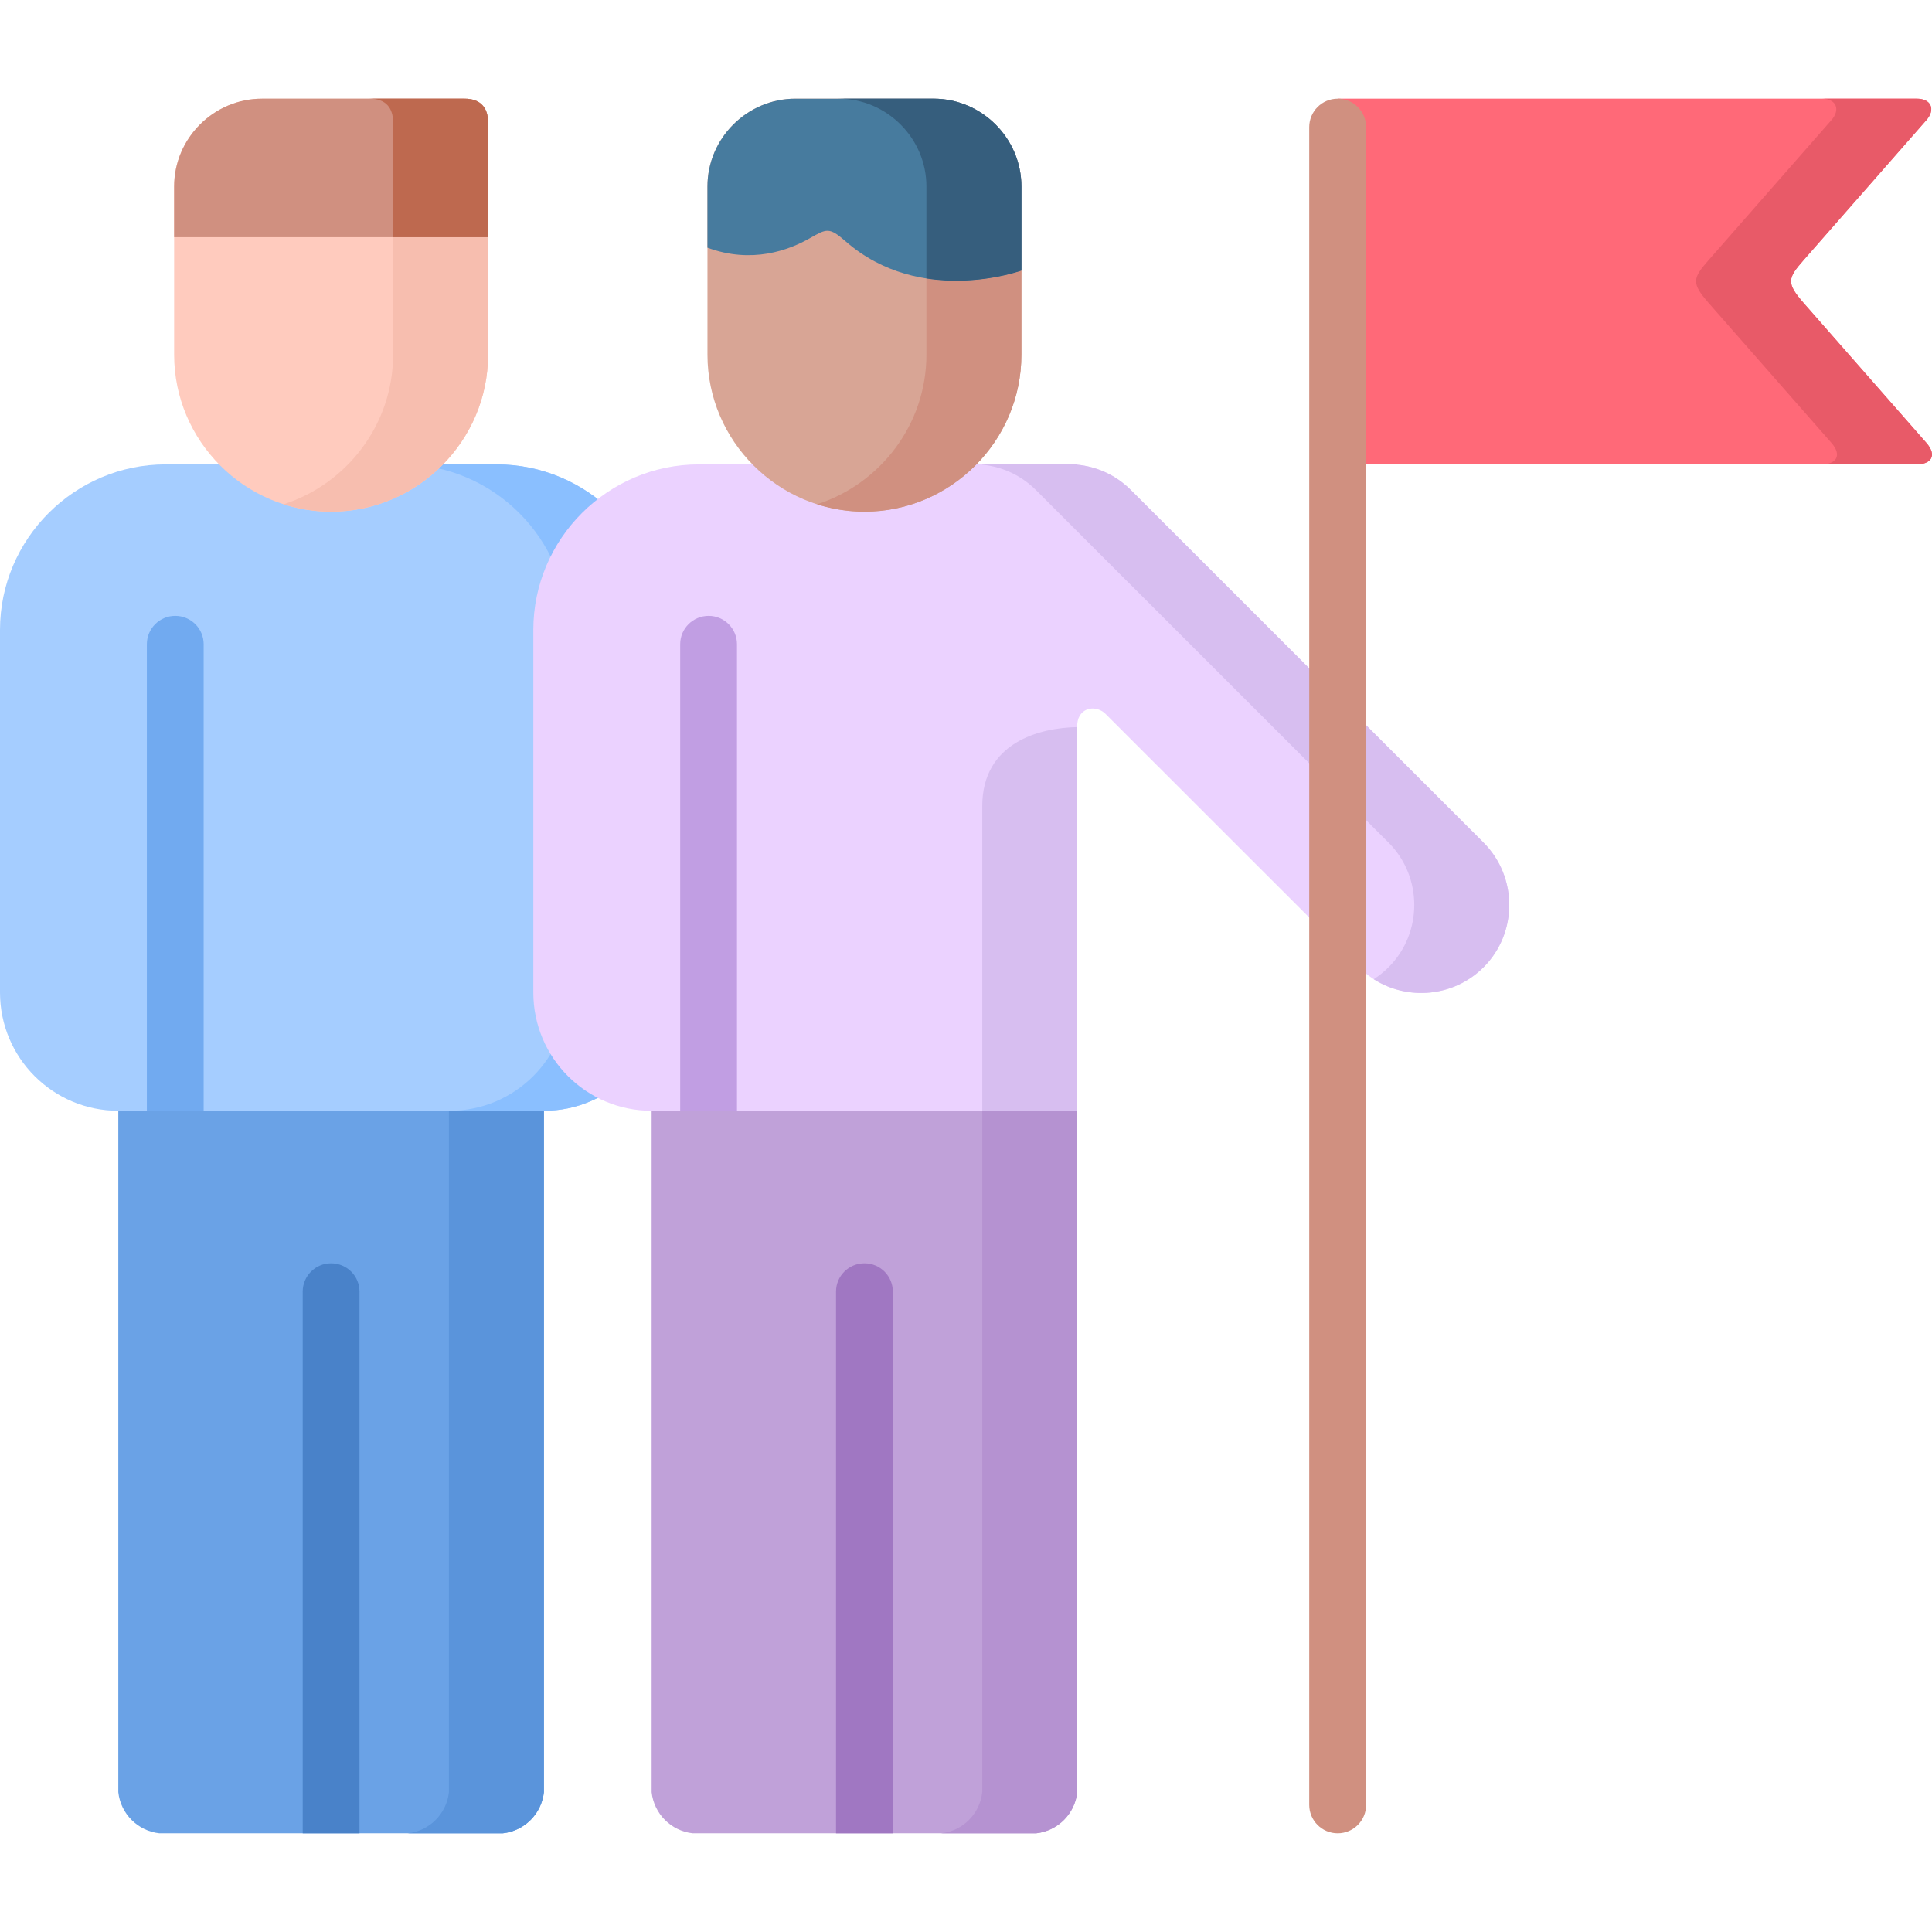 <svg id="Capa_1" enable-background="new 0 0 512 512" height="512" viewBox="0 0 512 512" width="512" xmlns="http://www.w3.org/2000/svg"><g><g clip-rule="evenodd" fill-rule="evenodd"><path d="m354.501 26.153h153.439c3.912 0 5.018 2.891 2.579 5.669l-32.541 37.105c-4.252 4.847-4.621 6.066 0 11.367l32.541 37.077c3.005 3.458 1.077 5.698-2.579 5.698h-153.439z" fill="#ff6978"/><path d="m144.142 290.568v184.394c-.624 5.726-5.159 10.261-10.885 10.885h-91.021c-5.726-.624-10.261-5.159-10.885-10.885v-184.394z" fill="#6aa2e6"/><path d="m95.272 485.847h-15.051v-143.546c0-4.167 3.373-7.512 7.512-7.512 4.167 0 7.54 3.345 7.54 7.512v143.546z" fill="#4982c9"/><path d="m43.881 123.069h87.732c24.123 0 43.88 19.729 43.88 43.852v96.094c0 17.32-14.031 31.351-31.351 31.351h-90.17l-7.086-2.04-7.965 2.04h-7.568c-17.321.001-31.353-14.031-31.353-31.35v-96.094c0-24.124 19.758-43.853 43.881-43.853z" fill="#a5cdff"/><path d="m106.611 123.069h25.001c24.123 0 43.88 19.729 43.88 43.852v96.094c0 17.32-14.031 31.351-31.351 31.351h-24.973c17.291 0 31.323-14.031 31.323-31.351v-96.094c.001-24.123-19.757-43.852-43.88-43.852z" fill="#8abfff"/><path d="m53.972 294.367h-15.052v-123.647c0-4.139 3.373-7.512 7.512-7.512 4.167 0 7.54 3.373 7.54 7.512z" fill="#71aaf0"/><path d="m285.478 290.568v184.394c-.624 5.726-5.159 10.261-10.885 10.885h-91.021c-5.726-.624-10.261-5.159-10.885-10.885v-184.394z" fill="#c0a1d9"/><path d="m236.608 485.847h-15.052v-143.546c0-4.167 3.374-7.512 7.54-7.512 4.139 0 7.512 3.345 7.512 7.512z" fill="#a077c2"/><path d="m185.216 123.069h97.994 2.268v.085c5.216.51 10.262 2.749 14.229 6.718l93.458 93.43c9.071 9.099 9.071 23.953 0 33.024-9.099 9.099-23.952 9.099-33.023 0l-67.436-67.408c-3.033-2.437-7.427-.964-7.229 3.77v101.679h-90.17l-7.115-1.644-7.937 1.644h-7.568c-17.32 0-31.351-14.031-31.351-31.351v-96.094c0-24.124 19.757-43.853 43.88-43.853z" fill="#ebd2ff"/><path d="m260.306 123.069h22.904 2.268v.085c5.216.51 10.262 2.749 14.229 6.718l93.458 93.43c9.071 9.099 9.071 23.953 0 33.024-7.88 7.88-20.068 8.929-29.111 3.175 1.389-.907 2.722-1.956 3.94-3.175 9.07-9.071 9.07-23.925 0-33.024l-93.458-93.43c-3.969-3.969-9.015-6.208-14.23-6.718zm25.172 69.619v101.679h-25.172v-80.702c0-16.867 15.136-20.807 25.172-20.977z" fill="#d7bef0"/><path d="m195.308 294.367h-15.052v-123.647c0-4.139 3.374-7.512 7.54-7.512 4.139 0 7.512 3.373 7.512 7.512z" fill="#c19ee3"/><path d="m129.345 94.014c0 22.847-18.737 41.584-41.613 41.584-22.875 0-41.584-18.737-41.584-41.584 0-14.882 0-29.735 0-44.589 0-12.784 10.488-23.272 23.272-23.272h53.716c4.252 0 6.208 2.466 6.208 6.208.001 20.551.001 41.102.001 61.653z" fill="#ffcbbe"/><path d="m46.148 49.425v13.436h83.197v-30.5c0-3.742-1.956-6.208-6.208-6.208h-53.716c-12.784 0-23.273 10.488-23.273 23.272z" fill="#d09080"/><path d="m270.681 94.014c0 22.847-18.709 41.584-41.584 41.584s-41.612-18.737-41.612-41.584v-44.589c0-12.784 10.488-23.272 23.301-23.272h36.624c12.784 0 23.272 10.488 23.272 23.272v44.589z" fill="#d8a595"/><path d="m187.484 49.425v16.214c11.735 4.337 21.543.681 27.156-2.523 4.394-2.495 5.103-2.977 9.439.822 19.984 17.49 46.602 7.767 46.602 7.767v-22.28c0-12.784-10.488-23.272-23.272-23.272h-36.624c-12.813 0-23.301 10.488-23.301 23.272z" fill="#477b9e"/></g><path d="m346.961 33.693c0-4.167 3.373-7.54 7.54-7.54s7.54 3.373 7.54 7.54v444.614c0 4.167-3.373 7.54-7.54 7.54s-7.54-3.373-7.54-7.54z" fill="#d09080"/><path clip-rule="evenodd" d="m104.173 62.861v31.153c0 18.482-12.246 34.243-29.027 39.628 3.997 1.247 8.221 1.956 12.586 1.956 22.876 0 41.613-18.737 41.613-41.584v-31.153z" fill="#f7beaf" fill-rule="evenodd"/><path clip-rule="evenodd" d="m104.173 32.361v30.5h25.172v-30.5c0-3.742-1.956-6.208-6.208-6.208h-25.171c4.28 0 6.207 2.466 6.207 6.208z" fill="#be694f" fill-rule="evenodd"/><path clip-rule="evenodd" d="m245.509 73.803v20.211c0 18.482-12.246 34.243-28.998 39.628 3.968 1.247 8.192 1.956 12.586 1.956 22.875 0 41.584-18.737 41.584-41.584v-22.308s-11.566 4.223-25.172 2.097z" fill="#d09080" fill-rule="evenodd"/><path clip-rule="evenodd" d="m222.236 26.153c12.784 0 23.273 10.488 23.273 23.272v24.378c13.606 2.126 25.172-2.098 25.172-2.098v-22.28c0-12.784-10.488-23.272-23.272-23.272z" fill="#365e7d" fill-rule="evenodd"/><path clip-rule="evenodd" d="m260.306 294.367v180.596c-.623 5.726-5.159 10.261-10.885 10.885h25.172c5.726-.624 10.261-5.159 10.885-10.885v-180.596z" fill="#b592d1" fill-rule="evenodd"/><path clip-rule="evenodd" d="m118.97 294.367v180.596c-.623 5.726-5.159 10.261-10.885 10.885h25.171c5.726-.624 10.262-5.159 10.885-10.885v-180.596z" fill="#5a94db" fill-rule="evenodd"/><path clip-rule="evenodd" d="m452.807 68.928c-4.252 4.847-4.62 6.066 0 11.367l32.542 37.077c3.004 3.458 1.077 5.698-2.58 5.698h25.172c3.656 0 5.584-2.239 2.579-5.698l-32.541-37.077c-4.621-5.301-4.252-6.52 0-11.367l32.541-37.105c2.439-2.778 1.333-5.669-2.579-5.669h-25.172c3.912 0 5.018 2.891 2.58 5.669z" fill="#e85a68" fill-rule="evenodd"/></g></svg>